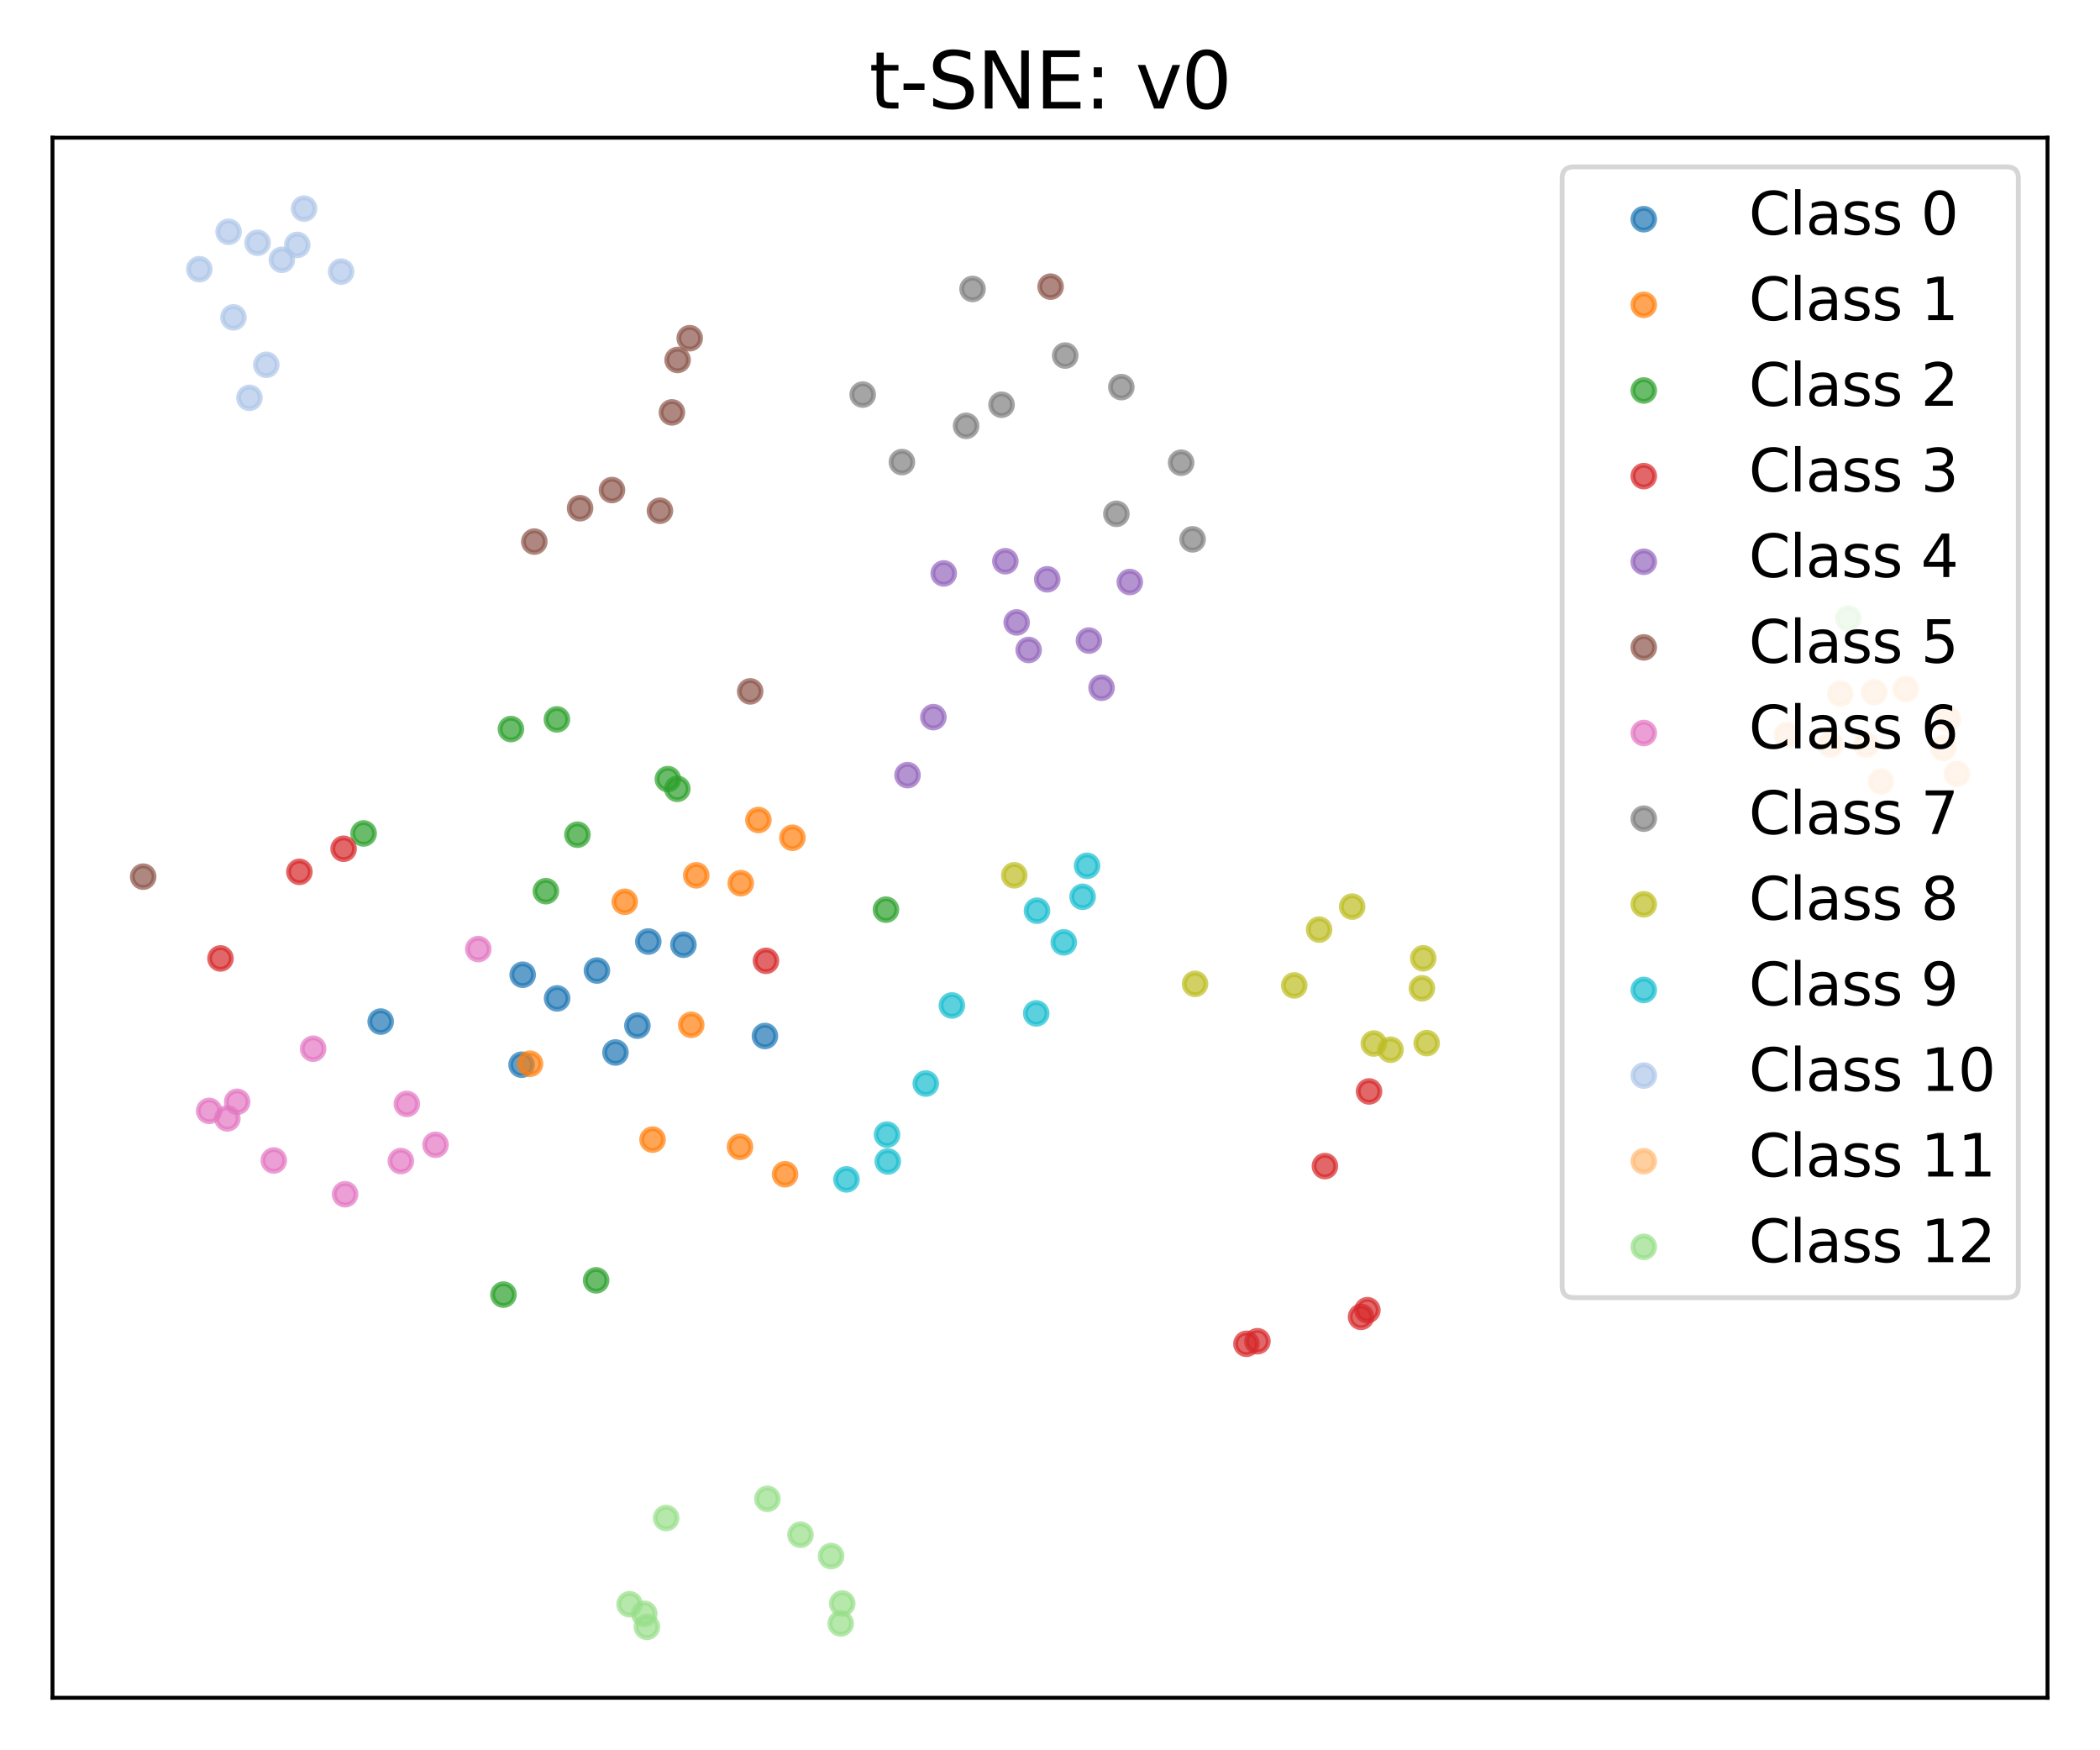 <?xml version="1.0" encoding="utf-8" standalone="no"?>
<!DOCTYPE svg PUBLIC "-//W3C//DTD SVG 1.1//EN"
  "http://www.w3.org/Graphics/SVG/1.1/DTD/svg11.dtd">
<svg xmlns:xlink="http://www.w3.org/1999/xlink" width="432pt" height="360pt" viewBox="0 0 432 360" xmlns="http://www.w3.org/2000/svg" version="1.1">
 <defs>
  <style type="text/css">*{stroke-linejoin: round; stroke-linecap: butt}</style>
 </defs>
 <g id="figure_1">
  <g id="patch_1">
   <path d="M 0 360 
L 432 360 
L 432 0 
L 0 0 
z
" style="fill: #ffffff"/>
  </g>
  <g id="axes_1">
   <g id="patch_2">
    <path d="M 10.8 349.2 
L 421.2 349.2 
L 421.2 28.32 
L 10.8 28.32 
z
" style="fill: #ffffff"/>
   </g>
   <g id="PathCollection_1">
    <defs>
     <path id="m801af983d4" d="M 0 2.236 
C 0.593 2.236 1.162 2 1.581 1.581 
C 2 1.162 2.236 0.593 2.236 0 
C 2.236 -0.593 2 -1.162 1.581 -1.581 
C 1.162 -2 0.593 -2.236 0 -2.236 
C -0.593 -2.236 -1.162 -2 -1.581 -1.581 
C -2 -1.162 -2.236 -0.593 -2.236 0 
C -2.236 0.593 -2 1.162 -1.581 1.581 
C -1.162 2 -0.593 2.236 0 2.236 
z
" style="stroke: #1f77b4; stroke-opacity: 0.7"/>
    </defs>
    <g clip-path="url(#pe400cf661c)">
     <use xlink:href="#m801af983d4" x="131.123" y="210.956" style="fill: #1f77b4; fill-opacity: 0.7; stroke: #1f77b4; stroke-opacity: 0.7"/>
     <use xlink:href="#m801af983d4" x="114.605" y="205.354" style="fill: #1f77b4; fill-opacity: 0.7; stroke: #1f77b4; stroke-opacity: 0.7"/>
     <use xlink:href="#m801af983d4" x="78.31" y="210.125" style="fill: #1f77b4; fill-opacity: 0.7; stroke: #1f77b4; stroke-opacity: 0.7"/>
     <use xlink:href="#m801af983d4" x="140.589" y="194.312" style="fill: #1f77b4; fill-opacity: 0.7; stroke: #1f77b4; stroke-opacity: 0.7"/>
     <use xlink:href="#m801af983d4" x="157.357" y="213.085" style="fill: #1f77b4; fill-opacity: 0.7; stroke: #1f77b4; stroke-opacity: 0.7"/>
     <use xlink:href="#m801af983d4" x="107.523" y="200.484" style="fill: #1f77b4; fill-opacity: 0.7; stroke: #1f77b4; stroke-opacity: 0.7"/>
     <use xlink:href="#m801af983d4" x="133.362" y="193.654" style="fill: #1f77b4; fill-opacity: 0.7; stroke: #1f77b4; stroke-opacity: 0.7"/>
     <use xlink:href="#m801af983d4" x="126.612" y="216.477" style="fill: #1f77b4; fill-opacity: 0.7; stroke: #1f77b4; stroke-opacity: 0.7"/>
     <use xlink:href="#m801af983d4" x="107.293" y="218.993" style="fill: #1f77b4; fill-opacity: 0.7; stroke: #1f77b4; stroke-opacity: 0.7"/>
     <use xlink:href="#m801af983d4" x="122.798" y="199.623" style="fill: #1f77b4; fill-opacity: 0.7; stroke: #1f77b4; stroke-opacity: 0.7"/>
    </g>
   </g>
   <g id="PathCollection_2">
    <defs>
     <path id="mf1f3cdef9c" d="M 0 2.236 
C 0.593 2.236 1.162 2 1.581 1.581 
C 2 1.162 2.236 0.593 2.236 0 
C 2.236 -0.593 2 -1.162 1.581 -1.581 
C 1.162 -2 0.593 -2.236 0 -2.236 
C -0.593 -2.236 -1.162 -2 -1.581 -1.581 
C -2 -1.162 -2.236 -0.593 -2.236 0 
C -2.236 0.593 -2 1.162 -1.581 1.581 
C -1.162 2 -0.593 2.236 0 2.236 
z
" style="stroke: #ff7f0e; stroke-opacity: 0.7"/>
    </defs>
    <g clip-path="url(#pe400cf661c)">
     <use xlink:href="#mf1f3cdef9c" x="152.231" y="235.883" style="fill: #ff7f0e; fill-opacity: 0.7; stroke: #ff7f0e; stroke-opacity: 0.7"/>
     <use xlink:href="#mf1f3cdef9c" x="134.237" y="234.396" style="fill: #ff7f0e; fill-opacity: 0.7; stroke: #ff7f0e; stroke-opacity: 0.7"/>
     <use xlink:href="#mf1f3cdef9c" x="142.198" y="210.787" style="fill: #ff7f0e; fill-opacity: 0.7; stroke: #ff7f0e; stroke-opacity: 0.7"/>
     <use xlink:href="#mf1f3cdef9c" x="152.386" y="181.652" style="fill: #ff7f0e; fill-opacity: 0.7; stroke: #ff7f0e; stroke-opacity: 0.7"/>
     <use xlink:href="#mf1f3cdef9c" x="161.497" y="241.523" style="fill: #ff7f0e; fill-opacity: 0.7; stroke: #ff7f0e; stroke-opacity: 0.7"/>
     <use xlink:href="#mf1f3cdef9c" x="109.035" y="218.796" style="fill: #ff7f0e; fill-opacity: 0.7; stroke: #ff7f0e; stroke-opacity: 0.7"/>
     <use xlink:href="#mf1f3cdef9c" x="128.518" y="185.479" style="fill: #ff7f0e; fill-opacity: 0.7; stroke: #ff7f0e; stroke-opacity: 0.7"/>
     <use xlink:href="#mf1f3cdef9c" x="143.229" y="180.039" style="fill: #ff7f0e; fill-opacity: 0.7; stroke: #ff7f0e; stroke-opacity: 0.7"/>
     <use xlink:href="#mf1f3cdef9c" x="156.016" y="168.662" style="fill: #ff7f0e; fill-opacity: 0.7; stroke: #ff7f0e; stroke-opacity: 0.7"/>
     <use xlink:href="#mf1f3cdef9c" x="163.01" y="172.315" style="fill: #ff7f0e; fill-opacity: 0.7; stroke: #ff7f0e; stroke-opacity: 0.7"/>
    </g>
   </g>
   <g id="PathCollection_3">
    <defs>
     <path id="m1b4e73bacf" d="M 0 2.236 
C 0.593 2.236 1.162 2 1.581 1.581 
C 2 1.162 2.236 0.593 2.236 0 
C 2.236 -0.593 2 -1.162 1.581 -1.581 
C 1.162 -2 0.593 -2.236 0 -2.236 
C -0.593 -2.236 -1.162 -2 -1.581 -1.581 
C -2 -1.162 -2.236 -0.593 -2.236 0 
C -2.236 0.593 -2 1.162 -1.581 1.581 
C -1.162 2 -0.593 2.236 0 2.236 
z
" style="stroke: #2ca02c; stroke-opacity: 0.7"/>
    </defs>
    <g clip-path="url(#pe400cf661c)">
     <use xlink:href="#m1b4e73bacf" x="112.289" y="183.299" style="fill: #2ca02c; fill-opacity: 0.7; stroke: #2ca02c; stroke-opacity: 0.7"/>
     <use xlink:href="#m1b4e73bacf" x="118.785" y="171.681" style="fill: #2ca02c; fill-opacity: 0.7; stroke: #2ca02c; stroke-opacity: 0.7"/>
     <use xlink:href="#m1b4e73bacf" x="182.255" y="187.1" style="fill: #2ca02c; fill-opacity: 0.7; stroke: #2ca02c; stroke-opacity: 0.7"/>
     <use xlink:href="#m1b4e73bacf" x="103.57" y="266.277" style="fill: #2ca02c; fill-opacity: 0.7; stroke: #2ca02c; stroke-opacity: 0.7"/>
     <use xlink:href="#m1b4e73bacf" x="137.39" y="160.254" style="fill: #2ca02c; fill-opacity: 0.7; stroke: #2ca02c; stroke-opacity: 0.7"/>
     <use xlink:href="#m1b4e73bacf" x="74.801" y="171.422" style="fill: #2ca02c; fill-opacity: 0.7; stroke: #2ca02c; stroke-opacity: 0.7"/>
     <use xlink:href="#m1b4e73bacf" x="114.564" y="147.964" style="fill: #2ca02c; fill-opacity: 0.7; stroke: #2ca02c; stroke-opacity: 0.7"/>
     <use xlink:href="#m1b4e73bacf" x="122.632" y="263.343" style="fill: #2ca02c; fill-opacity: 0.7; stroke: #2ca02c; stroke-opacity: 0.7"/>
     <use xlink:href="#m1b4e73bacf" x="139.335" y="162.246" style="fill: #2ca02c; fill-opacity: 0.7; stroke: #2ca02c; stroke-opacity: 0.7"/>
     <use xlink:href="#m1b4e73bacf" x="105.108" y="149.957" style="fill: #2ca02c; fill-opacity: 0.7; stroke: #2ca02c; stroke-opacity: 0.7"/>
    </g>
   </g>
   <g id="PathCollection_4">
    <defs>
     <path id="m0e3b1f0d84" d="M 0 2.236 
C 0.593 2.236 1.162 2 1.581 1.581 
C 2 1.162 2.236 0.593 2.236 0 
C 2.236 -0.593 2 -1.162 1.581 -1.581 
C 1.162 -2 0.593 -2.236 0 -2.236 
C -0.593 -2.236 -1.162 -2 -1.581 -1.581 
C -2 -1.162 -2.236 -0.593 -2.236 0 
C -2.236 0.593 -2 1.162 -1.581 1.581 
C -1.162 2 -0.593 2.236 0 2.236 
z
" style="stroke: #d62728; stroke-opacity: 0.7"/>
    </defs>
    <g clip-path="url(#pe400cf661c)">
     <use xlink:href="#m0e3b1f0d84" x="281.634" y="224.488" style="fill: #d62728; fill-opacity: 0.7; stroke: #d62728; stroke-opacity: 0.7"/>
     <use xlink:href="#m0e3b1f0d84" x="281.294" y="269.478" style="fill: #d62728; fill-opacity: 0.7; stroke: #d62728; stroke-opacity: 0.7"/>
     <use xlink:href="#m0e3b1f0d84" x="272.553" y="239.844" style="fill: #d62728; fill-opacity: 0.7; stroke: #d62728; stroke-opacity: 0.7"/>
     <use xlink:href="#m0e3b1f0d84" x="258.668" y="275.865" style="fill: #d62728; fill-opacity: 0.7; stroke: #d62728; stroke-opacity: 0.7"/>
     <use xlink:href="#m0e3b1f0d84" x="279.981" y="270.853" style="fill: #d62728; fill-opacity: 0.7; stroke: #d62728; stroke-opacity: 0.7"/>
     <use xlink:href="#m0e3b1f0d84" x="157.57" y="197.624" style="fill: #d62728; fill-opacity: 0.7; stroke: #d62728; stroke-opacity: 0.7"/>
     <use xlink:href="#m0e3b1f0d84" x="45.356" y="197.133" style="fill: #d62728; fill-opacity: 0.7; stroke: #d62728; stroke-opacity: 0.7"/>
     <use xlink:href="#m0e3b1f0d84" x="256.411" y="276.394" style="fill: #d62728; fill-opacity: 0.7; stroke: #d62728; stroke-opacity: 0.7"/>
     <use xlink:href="#m0e3b1f0d84" x="61.587" y="179.32" style="fill: #d62728; fill-opacity: 0.7; stroke: #d62728; stroke-opacity: 0.7"/>
     <use xlink:href="#m0e3b1f0d84" x="70.684" y="174.576" style="fill: #d62728; fill-opacity: 0.7; stroke: #d62728; stroke-opacity: 0.7"/>
    </g>
   </g>
   <g id="PathCollection_5">
    <defs>
     <path id="m4d44ec1ba5" d="M 0 2.236 
C 0.593 2.236 1.162 2 1.581 1.581 
C 2 1.162 2.236 0.593 2.236 0 
C 2.236 -0.593 2 -1.162 1.581 -1.581 
C 1.162 -2 0.593 -2.236 0 -2.236 
C -0.593 -2.236 -1.162 -2 -1.581 -1.581 
C -2 -1.162 -2.236 -0.593 -2.236 0 
C -2.236 0.593 -2 1.162 -1.581 1.581 
C -1.162 2 -0.593 2.236 0 2.236 
z
" style="stroke: #9467bd; stroke-opacity: 0.7"/>
    </defs>
    <g clip-path="url(#pe400cf661c)">
     <use xlink:href="#m4d44ec1ba5" x="194.134" y="117.94" style="fill: #9467bd; fill-opacity: 0.7; stroke: #9467bd; stroke-opacity: 0.7"/>
     <use xlink:href="#m4d44ec1ba5" x="192.01" y="147.501" style="fill: #9467bd; fill-opacity: 0.7; stroke: #9467bd; stroke-opacity: 0.7"/>
     <use xlink:href="#m4d44ec1ba5" x="215.427" y="119.155" style="fill: #9467bd; fill-opacity: 0.7; stroke: #9467bd; stroke-opacity: 0.7"/>
     <use xlink:href="#m4d44ec1ba5" x="211.609" y="133.689" style="fill: #9467bd; fill-opacity: 0.7; stroke: #9467bd; stroke-opacity: 0.7"/>
     <use xlink:href="#m4d44ec1ba5" x="232.416" y="119.709" style="fill: #9467bd; fill-opacity: 0.7; stroke: #9467bd; stroke-opacity: 0.7"/>
     <use xlink:href="#m4d44ec1ba5" x="186.69" y="159.43" style="fill: #9467bd; fill-opacity: 0.7; stroke: #9467bd; stroke-opacity: 0.7"/>
     <use xlink:href="#m4d44ec1ba5" x="224.007" y="131.755" style="fill: #9467bd; fill-opacity: 0.7; stroke: #9467bd; stroke-opacity: 0.7"/>
     <use xlink:href="#m4d44ec1ba5" x="226.606" y="141.458" style="fill: #9467bd; fill-opacity: 0.7; stroke: #9467bd; stroke-opacity: 0.7"/>
     <use xlink:href="#m4d44ec1ba5" x="209.143" y="128.019" style="fill: #9467bd; fill-opacity: 0.7; stroke: #9467bd; stroke-opacity: 0.7"/>
     <use xlink:href="#m4d44ec1ba5" x="206.817" y="115.435" style="fill: #9467bd; fill-opacity: 0.7; stroke: #9467bd; stroke-opacity: 0.7"/>
    </g>
   </g>
   <g id="PathCollection_6">
    <defs>
     <path id="mfefdd78bb9" d="M 0 2.236 
C 0.593 2.236 1.162 2 1.581 1.581 
C 2 1.162 2.236 0.593 2.236 0 
C 2.236 -0.593 2 -1.162 1.581 -1.581 
C 1.162 -2 0.593 -2.236 0 -2.236 
C -0.593 -2.236 -1.162 -2 -1.581 -1.581 
C -2 -1.162 -2.236 -0.593 -2.236 0 
C -2.236 0.593 -2 1.162 -1.581 1.581 
C -1.162 2 -0.593 2.236 0 2.236 
z
" style="stroke: #8c564b; stroke-opacity: 0.7"/>
    </defs>
    <g clip-path="url(#pe400cf661c)">
     <use xlink:href="#mfefdd78bb9" x="138.224" y="84.819" style="fill: #8c564b; fill-opacity: 0.7; stroke: #8c564b; stroke-opacity: 0.7"/>
     <use xlink:href="#mfefdd78bb9" x="29.455" y="180.312" style="fill: #8c564b; fill-opacity: 0.7; stroke: #8c564b; stroke-opacity: 0.7"/>
     <use xlink:href="#mfefdd78bb9" x="119.332" y="104.53" style="fill: #8c564b; fill-opacity: 0.7; stroke: #8c564b; stroke-opacity: 0.7"/>
     <use xlink:href="#mfefdd78bb9" x="135.759" y="105.05" style="fill: #8c564b; fill-opacity: 0.7; stroke: #8c564b; stroke-opacity: 0.7"/>
     <use xlink:href="#mfefdd78bb9" x="154.326" y="142.203" style="fill: #8c564b; fill-opacity: 0.7; stroke: #8c564b; stroke-opacity: 0.7"/>
     <use xlink:href="#mfefdd78bb9" x="125.893" y="100.794" style="fill: #8c564b; fill-opacity: 0.7; stroke: #8c564b; stroke-opacity: 0.7"/>
     <use xlink:href="#mfefdd78bb9" x="141.884" y="69.565" style="fill: #8c564b; fill-opacity: 0.7; stroke: #8c564b; stroke-opacity: 0.7"/>
     <use xlink:href="#mfefdd78bb9" x="109.915" y="111.397" style="fill: #8c564b; fill-opacity: 0.7; stroke: #8c564b; stroke-opacity: 0.7"/>
     <use xlink:href="#mfefdd78bb9" x="216.125" y="58.956" style="fill: #8c564b; fill-opacity: 0.7; stroke: #8c564b; stroke-opacity: 0.7"/>
     <use xlink:href="#mfefdd78bb9" x="139.389" y="74.038" style="fill: #8c564b; fill-opacity: 0.7; stroke: #8c564b; stroke-opacity: 0.7"/>
    </g>
   </g>
   <g id="PathCollection_7">
    <defs>
     <path id="m33f39feb75" d="M 0 2.236 
C 0.593 2.236 1.162 2 1.581 1.581 
C 2 1.162 2.236 0.593 2.236 0 
C 2.236 -0.593 2 -1.162 1.581 -1.581 
C 1.162 -2 0.593 -2.236 0 -2.236 
C -0.593 -2.236 -1.162 -2 -1.581 -1.581 
C -2 -1.162 -2.236 -0.593 -2.236 0 
C -2.236 0.593 -2 1.162 -1.581 1.581 
C -1.162 2 -0.593 2.236 0 2.236 
z
" style="stroke: #e377c2; stroke-opacity: 0.7"/>
    </defs>
    <g clip-path="url(#pe400cf661c)">
     <use xlink:href="#m33f39feb75" x="83.687" y="227.056" style="fill: #e377c2; fill-opacity: 0.7; stroke: #e377c2; stroke-opacity: 0.7"/>
     <use xlink:href="#m33f39feb75" x="82.461" y="238.804" style="fill: #e377c2; fill-opacity: 0.7; stroke: #e377c2; stroke-opacity: 0.7"/>
     <use xlink:href="#m33f39feb75" x="98.39" y="195.208" style="fill: #e377c2; fill-opacity: 0.7; stroke: #e377c2; stroke-opacity: 0.7"/>
     <use xlink:href="#m33f39feb75" x="56.322" y="238.687" style="fill: #e377c2; fill-opacity: 0.7; stroke: #e377c2; stroke-opacity: 0.7"/>
     <use xlink:href="#m33f39feb75" x="89.591" y="235.458" style="fill: #e377c2; fill-opacity: 0.7; stroke: #e377c2; stroke-opacity: 0.7"/>
     <use xlink:href="#m33f39feb75" x="43.021" y="228.491" style="fill: #e377c2; fill-opacity: 0.7; stroke: #e377c2; stroke-opacity: 0.7"/>
     <use xlink:href="#m33f39feb75" x="70.989" y="245.635" style="fill: #e377c2; fill-opacity: 0.7; stroke: #e377c2; stroke-opacity: 0.7"/>
     <use xlink:href="#m33f39feb75" x="48.787" y="226.62" style="fill: #e377c2; fill-opacity: 0.7; stroke: #e377c2; stroke-opacity: 0.7"/>
     <use xlink:href="#m33f39feb75" x="64.417" y="215.703" style="fill: #e377c2; fill-opacity: 0.7; stroke: #e377c2; stroke-opacity: 0.7"/>
     <use xlink:href="#m33f39feb75" x="46.774" y="230.032" style="fill: #e377c2; fill-opacity: 0.7; stroke: #e377c2; stroke-opacity: 0.7"/>
    </g>
   </g>
   <g id="PathCollection_8">
    <defs>
     <path id="m496a68acaf" d="M 0 2.236 
C 0.593 2.236 1.162 2 1.581 1.581 
C 2 1.162 2.236 0.593 2.236 0 
C 2.236 -0.593 2 -1.162 1.581 -1.581 
C 1.162 -2 0.593 -2.236 0 -2.236 
C -0.593 -2.236 -1.162 -2 -1.581 -1.581 
C -2 -1.162 -2.236 -0.593 -2.236 0 
C -2.236 0.593 -2 1.162 -1.581 1.581 
C -1.162 2 -0.593 2.236 0 2.236 
z
" style="stroke: #7f7f7f; stroke-opacity: 0.7"/>
    </defs>
    <g clip-path="url(#pe400cf661c)">
     <use xlink:href="#m496a68acaf" x="242.973" y="95.17" style="fill: #7f7f7f; fill-opacity: 0.7; stroke: #7f7f7f; stroke-opacity: 0.7"/>
     <use xlink:href="#m496a68acaf" x="245.328" y="110.932" style="fill: #7f7f7f; fill-opacity: 0.7; stroke: #7f7f7f; stroke-opacity: 0.7"/>
     <use xlink:href="#m496a68acaf" x="206.035" y="83.246" style="fill: #7f7f7f; fill-opacity: 0.7; stroke: #7f7f7f; stroke-opacity: 0.7"/>
     <use xlink:href="#m496a68acaf" x="200.065" y="59.434" style="fill: #7f7f7f; fill-opacity: 0.7; stroke: #7f7f7f; stroke-opacity: 0.7"/>
     <use xlink:href="#m496a68acaf" x="229.654" y="105.678" style="fill: #7f7f7f; fill-opacity: 0.7; stroke: #7f7f7f; stroke-opacity: 0.7"/>
     <use xlink:href="#m496a68acaf" x="198.74" y="87.591" style="fill: #7f7f7f; fill-opacity: 0.7; stroke: #7f7f7f; stroke-opacity: 0.7"/>
     <use xlink:href="#m496a68acaf" x="177.469" y="81.162" style="fill: #7f7f7f; fill-opacity: 0.7; stroke: #7f7f7f; stroke-opacity: 0.7"/>
     <use xlink:href="#m496a68acaf" x="230.676" y="79.625" style="fill: #7f7f7f; fill-opacity: 0.7; stroke: #7f7f7f; stroke-opacity: 0.7"/>
     <use xlink:href="#m496a68acaf" x="219.126" y="73.131" style="fill: #7f7f7f; fill-opacity: 0.7; stroke: #7f7f7f; stroke-opacity: 0.7"/>
     <use xlink:href="#m496a68acaf" x="185.537" y="95.041" style="fill: #7f7f7f; fill-opacity: 0.7; stroke: #7f7f7f; stroke-opacity: 0.7"/>
    </g>
   </g>
   <g id="PathCollection_9">
    <defs>
     <path id="mda6fbfce25" d="M 0 2.236 
C 0.593 2.236 1.162 2 1.581 1.581 
C 2 1.162 2.236 0.593 2.236 0 
C 2.236 -0.593 2 -1.162 1.581 -1.581 
C 1.162 -2 0.593 -2.236 0 -2.236 
C -0.593 -2.236 -1.162 -2 -1.581 -1.581 
C -2 -1.162 -2.236 -0.593 -2.236 0 
C -2.236 0.593 -2 1.162 -1.581 1.581 
C -1.162 2 -0.593 2.236 0 2.236 
z
" style="stroke: #bcbd22; stroke-opacity: 0.7"/>
    </defs>
    <g clip-path="url(#pe400cf661c)">
     <use xlink:href="#mda6fbfce25" x="292.775" y="197.103" style="fill: #bcbd22; fill-opacity: 0.7; stroke: #bcbd22; stroke-opacity: 0.7"/>
     <use xlink:href="#mda6fbfce25" x="278.158" y="186.473" style="fill: #bcbd22; fill-opacity: 0.7; stroke: #bcbd22; stroke-opacity: 0.7"/>
     <use xlink:href="#mda6fbfce25" x="208.649" y="180.034" style="fill: #bcbd22; fill-opacity: 0.7; stroke: #bcbd22; stroke-opacity: 0.7"/>
     <use xlink:href="#mda6fbfce25" x="292.51" y="203.28" style="fill: #bcbd22; fill-opacity: 0.7; stroke: #bcbd22; stroke-opacity: 0.7"/>
     <use xlink:href="#mda6fbfce25" x="271.361" y="191.199" style="fill: #bcbd22; fill-opacity: 0.7; stroke: #bcbd22; stroke-opacity: 0.7"/>
     <use xlink:href="#mda6fbfce25" x="266.243" y="202.685" style="fill: #bcbd22; fill-opacity: 0.7; stroke: #bcbd22; stroke-opacity: 0.7"/>
     <use xlink:href="#mda6fbfce25" x="245.84" y="202.362" style="fill: #bcbd22; fill-opacity: 0.7; stroke: #bcbd22; stroke-opacity: 0.7"/>
     <use xlink:href="#mda6fbfce25" x="293.488" y="214.548" style="fill: #bcbd22; fill-opacity: 0.7; stroke: #bcbd22; stroke-opacity: 0.7"/>
     <use xlink:href="#mda6fbfce25" x="282.612" y="214.628" style="fill: #bcbd22; fill-opacity: 0.7; stroke: #bcbd22; stroke-opacity: 0.7"/>
     <use xlink:href="#mda6fbfce25" x="286.057" y="215.909" style="fill: #bcbd22; fill-opacity: 0.7; stroke: #bcbd22; stroke-opacity: 0.7"/>
    </g>
   </g>
   <g id="PathCollection_10">
    <defs>
     <path id="md1bdad31d0" d="M 0 2.236 
C 0.593 2.236 1.162 2 1.581 1.581 
C 2 1.162 2.236 0.593 2.236 0 
C 2.236 -0.593 2 -1.162 1.581 -1.581 
C 1.162 -2 0.593 -2.236 0 -2.236 
C -0.593 -2.236 -1.162 -2 -1.581 -1.581 
C -2 -1.162 -2.236 -0.593 -2.236 0 
C -2.236 0.593 -2 1.162 -1.581 1.581 
C -1.162 2 -0.593 2.236 0 2.236 
z
" style="stroke: #17becf; stroke-opacity: 0.7"/>
    </defs>
    <g clip-path="url(#pe400cf661c)">
     <use xlink:href="#md1bdad31d0" x="174.132" y="242.58" style="fill: #17becf; fill-opacity: 0.7; stroke: #17becf; stroke-opacity: 0.7"/>
     <use xlink:href="#md1bdad31d0" x="222.708" y="184.456" style="fill: #17becf; fill-opacity: 0.7; stroke: #17becf; stroke-opacity: 0.7"/>
     <use xlink:href="#md1bdad31d0" x="223.622" y="178.079" style="fill: #17becf; fill-opacity: 0.7; stroke: #17becf; stroke-opacity: 0.7"/>
     <use xlink:href="#md1bdad31d0" x="195.811" y="206.804" style="fill: #17becf; fill-opacity: 0.7; stroke: #17becf; stroke-opacity: 0.7"/>
     <use xlink:href="#md1bdad31d0" x="182.466" y="233.37" style="fill: #17becf; fill-opacity: 0.7; stroke: #17becf; stroke-opacity: 0.7"/>
     <use xlink:href="#md1bdad31d0" x="213.162" y="208.436" style="fill: #17becf; fill-opacity: 0.7; stroke: #17becf; stroke-opacity: 0.7"/>
     <use xlink:href="#md1bdad31d0" x="218.83" y="193.825" style="fill: #17becf; fill-opacity: 0.7; stroke: #17becf; stroke-opacity: 0.7"/>
     <use xlink:href="#md1bdad31d0" x="190.443" y="222.864" style="fill: #17becf; fill-opacity: 0.7; stroke: #17becf; stroke-opacity: 0.7"/>
     <use xlink:href="#md1bdad31d0" x="182.633" y="238.883" style="fill: #17becf; fill-opacity: 0.7; stroke: #17becf; stroke-opacity: 0.7"/>
     <use xlink:href="#md1bdad31d0" x="213.326" y="187.316" style="fill: #17becf; fill-opacity: 0.7; stroke: #17becf; stroke-opacity: 0.7"/>
    </g>
   </g>
   <g id="PathCollection_11">
    <defs>
     <path id="m90b243c30c" d="M 0 2.236 
C 0.593 2.236 1.162 2 1.581 1.581 
C 2 1.162 2.236 0.593 2.236 0 
C 2.236 -0.593 2 -1.162 1.581 -1.581 
C 1.162 -2 0.593 -2.236 0 -2.236 
C -0.593 -2.236 -1.162 -2 -1.581 -1.581 
C -2 -1.162 -2.236 -0.593 -2.236 0 
C -2.236 0.593 -2 1.162 -1.581 1.581 
C -1.162 2 -0.593 2.236 0 2.236 
z
" style="stroke: #aec7e8; stroke-opacity: 0.7"/>
    </defs>
    <g clip-path="url(#pe400cf661c)">
     <use xlink:href="#m90b243c30c" x="51.314" y="81.825" style="fill: #aec7e8; fill-opacity: 0.7; stroke: #aec7e8; stroke-opacity: 0.7"/>
     <use xlink:href="#m90b243c30c" x="48.022" y="65.277" style="fill: #aec7e8; fill-opacity: 0.7; stroke: #aec7e8; stroke-opacity: 0.7"/>
     <use xlink:href="#m90b243c30c" x="41.002" y="55.375" style="fill: #aec7e8; fill-opacity: 0.7; stroke: #aec7e8; stroke-opacity: 0.7"/>
     <use xlink:href="#m90b243c30c" x="57.982" y="53.438" style="fill: #aec7e8; fill-opacity: 0.7; stroke: #aec7e8; stroke-opacity: 0.7"/>
     <use xlink:href="#m90b243c30c" x="54.777" y="75.034" style="fill: #aec7e8; fill-opacity: 0.7; stroke: #aec7e8; stroke-opacity: 0.7"/>
     <use xlink:href="#m90b243c30c" x="70.18" y="55.868" style="fill: #aec7e8; fill-opacity: 0.7; stroke: #aec7e8; stroke-opacity: 0.7"/>
     <use xlink:href="#m90b243c30c" x="61.152" y="50.377" style="fill: #aec7e8; fill-opacity: 0.7; stroke: #aec7e8; stroke-opacity: 0.7"/>
     <use xlink:href="#m90b243c30c" x="62.557" y="42.905" style="fill: #aec7e8; fill-opacity: 0.7; stroke: #aec7e8; stroke-opacity: 0.7"/>
     <use xlink:href="#m90b243c30c" x="47.025" y="47.675" style="fill: #aec7e8; fill-opacity: 0.7; stroke: #aec7e8; stroke-opacity: 0.7"/>
     <use xlink:href="#m90b243c30c" x="52.982" y="49.928" style="fill: #aec7e8; fill-opacity: 0.7; stroke: #aec7e8; stroke-opacity: 0.7"/>
    </g>
   </g>
   <g id="PathCollection_12">
    <defs>
     <path id="m47053f0423" d="M 0 2.236 
C 0.593 2.236 1.162 2 1.581 1.581 
C 2 1.162 2.236 0.593 2.236 0 
C 2.236 -0.593 2 -1.162 1.581 -1.581 
C 1.162 -2 0.593 -2.236 0 -2.236 
C -0.593 -2.236 -1.162 -2 -1.581 -1.581 
C -2 -1.162 -2.236 -0.593 -2.236 0 
C -2.236 0.593 -2 1.162 -1.581 1.581 
C -1.162 2 -0.593 2.236 0 2.236 
z
" style="stroke: #ffbb78; stroke-opacity: 0.7"/>
    </defs>
    <g clip-path="url(#pe400cf661c)">
     <use xlink:href="#m47053f0423" x="376.567" y="153.14" style="fill: #ffbb78; fill-opacity: 0.7; stroke: #ffbb78; stroke-opacity: 0.7"/>
     <use xlink:href="#m47053f0423" x="392.032" y="141.698" style="fill: #ffbb78; fill-opacity: 0.7; stroke: #ffbb78; stroke-opacity: 0.7"/>
     <use xlink:href="#m47053f0423" x="378.577" y="142.681" style="fill: #ffbb78; fill-opacity: 0.7; stroke: #ffbb78; stroke-opacity: 0.7"/>
     <use xlink:href="#m47053f0423" x="385.573" y="142.375" style="fill: #ffbb78; fill-opacity: 0.7; stroke: #ffbb78; stroke-opacity: 0.7"/>
     <use xlink:href="#m47053f0423" x="367.602" y="151.157" style="fill: #ffbb78; fill-opacity: 0.7; stroke: #ffbb78; stroke-opacity: 0.7"/>
     <use xlink:href="#m47053f0423" x="402.545" y="159.156" style="fill: #ffbb78; fill-opacity: 0.7; stroke: #ffbb78; stroke-opacity: 0.7"/>
     <use xlink:href="#m47053f0423" x="400.738" y="147.902" style="fill: #ffbb78; fill-opacity: 0.7; stroke: #ffbb78; stroke-opacity: 0.7"/>
     <use xlink:href="#m47053f0423" x="386.93" y="160.749" style="fill: #ffbb78; fill-opacity: 0.7; stroke: #ffbb78; stroke-opacity: 0.7"/>
     <use xlink:href="#m47053f0423" x="383.889" y="153.173" style="fill: #ffbb78; fill-opacity: 0.7; stroke: #ffbb78; stroke-opacity: 0.7"/>
     <use xlink:href="#m47053f0423" x="399.76" y="153.841" style="fill: #ffbb78; fill-opacity: 0.7; stroke: #ffbb78; stroke-opacity: 0.7"/>
    </g>
   </g>
   <g id="PathCollection_13">
    <defs>
     <path id="m37e8176625" d="M 0 2.236 
C 0.593 2.236 1.162 2 1.581 1.581 
C 2 1.162 2.236 0.593 2.236 0 
C 2.236 -0.593 2 -1.162 1.581 -1.581 
C 1.162 -2 0.593 -2.236 0 -2.236 
C -0.593 -2.236 -1.162 -2 -1.581 -1.581 
C -2 -1.162 -2.236 -0.593 -2.236 0 
C -2.236 0.593 -2 1.162 -1.581 1.581 
C -1.162 2 -0.593 2.236 0 2.236 
z
" style="stroke: #98df8a; stroke-opacity: 0.7"/>
    </defs>
    <g clip-path="url(#pe400cf661c)">
     <use xlink:href="#m37e8176625" x="173.267" y="329.809" style="fill: #98df8a; fill-opacity: 0.7; stroke: #98df8a; stroke-opacity: 0.7"/>
     <use xlink:href="#m37e8176625" x="170.966" y="320.053" style="fill: #98df8a; fill-opacity: 0.7; stroke: #98df8a; stroke-opacity: 0.7"/>
     <use xlink:href="#m37e8176625" x="380.205" y="127.208" style="fill: #98df8a; fill-opacity: 0.7; stroke: #98df8a; stroke-opacity: 0.7"/>
     <use xlink:href="#m37e8176625" x="129.514" y="329.966" style="fill: #98df8a; fill-opacity: 0.7; stroke: #98df8a; stroke-opacity: 0.7"/>
     <use xlink:href="#m37e8176625" x="172.946" y="333.914" style="fill: #98df8a; fill-opacity: 0.7; stroke: #98df8a; stroke-opacity: 0.7"/>
     <use xlink:href="#m37e8176625" x="133.078" y="334.615" style="fill: #98df8a; fill-opacity: 0.7; stroke: #98df8a; stroke-opacity: 0.7"/>
     <use xlink:href="#m37e8176625" x="164.669" y="315.665" style="fill: #98df8a; fill-opacity: 0.7; stroke: #98df8a; stroke-opacity: 0.7"/>
     <use xlink:href="#m37e8176625" x="157.868" y="308.286" style="fill: #98df8a; fill-opacity: 0.7; stroke: #98df8a; stroke-opacity: 0.7"/>
     <use xlink:href="#m37e8176625" x="137.035" y="312.231" style="fill: #98df8a; fill-opacity: 0.7; stroke: #98df8a; stroke-opacity: 0.7"/>
     <use xlink:href="#m37e8176625" x="132.543" y="331.932" style="fill: #98df8a; fill-opacity: 0.7; stroke: #98df8a; stroke-opacity: 0.7"/>
    </g>
   </g>
   <g id="matplotlib.axis_1"/>
   <g id="matplotlib.axis_2"/>
   <g id="patch_3">
    <path d="M 10.8 349.2 
L 10.8 28.32 
" style="fill: none; stroke: #000000; stroke-width: 0.8; stroke-linejoin: miter; stroke-linecap: square"/>
   </g>
   <g id="patch_4">
    <path d="M 421.2 349.2 
L 421.2 28.32 
" style="fill: none; stroke: #000000; stroke-width: 0.8; stroke-linejoin: miter; stroke-linecap: square"/>
   </g>
   <g id="patch_5">
    <path d="M 10.8 349.2 
L 421.2 349.2 
" style="fill: none; stroke: #000000; stroke-width: 0.8; stroke-linejoin: miter; stroke-linecap: square"/>
   </g>
   <g id="patch_6">
    <path d="M 10.8 28.32 
L 421.2 28.32 
" style="fill: none; stroke: #000000; stroke-width: 0.8; stroke-linejoin: miter; stroke-linecap: square"/>
   </g>
   <g id="text_1">
    <!-- t-SNE: v0 -->
    <g transform="translate(178.796 22.32) scale(0.16 -0.16)">
     <defs>
      <path id="DejaVuSans-74" d="M 1172 4494 
L 1172 3500 
L 2356 3500 
L 2356 3053 
L 1172 3053 
L 1172 1153 
Q 1172 725 1289 603 
Q 1406 481 1766 481 
L 2356 481 
L 2356 0 
L 1766 0 
Q 1100 0 847 248 
Q 594 497 594 1153 
L 594 3053 
L 172 3053 
L 172 3500 
L 594 3500 
L 594 4494 
L 1172 4494 
z
" transform="scale(0.016)"/>
      <path id="DejaVuSans-2d" d="M 313 2009 
L 1997 2009 
L 1997 1497 
L 313 1497 
L 313 2009 
z
" transform="scale(0.016)"/>
      <path id="DejaVuSans-53" d="M 3425 4513 
L 3425 3897 
Q 3066 4069 2747 4153 
Q 2428 4238 2131 4238 
Q 1616 4238 1336 4038 
Q 1056 3838 1056 3469 
Q 1056 3159 1242 3001 
Q 1428 2844 1947 2747 
L 2328 2669 
Q 3034 2534 3370 2195 
Q 3706 1856 3706 1288 
Q 3706 609 3251 259 
Q 2797 -91 1919 -91 
Q 1588 -91 1214 -16 
Q 841 59 441 206 
L 441 856 
Q 825 641 1194 531 
Q 1563 422 1919 422 
Q 2459 422 2753 634 
Q 3047 847 3047 1241 
Q 3047 1584 2836 1778 
Q 2625 1972 2144 2069 
L 1759 2144 
Q 1053 2284 737 2584 
Q 422 2884 422 3419 
Q 422 4038 858 4394 
Q 1294 4750 2059 4750 
Q 2388 4750 2728 4690 
Q 3069 4631 3425 4513 
z
" transform="scale(0.016)"/>
      <path id="DejaVuSans-4e" d="M 628 4666 
L 1478 4666 
L 3547 763 
L 3547 4666 
L 4159 4666 
L 4159 0 
L 3309 0 
L 1241 3903 
L 1241 0 
L 628 0 
L 628 4666 
z
" transform="scale(0.016)"/>
      <path id="DejaVuSans-45" d="M 628 4666 
L 3578 4666 
L 3578 4134 
L 1259 4134 
L 1259 2753 
L 3481 2753 
L 3481 2222 
L 1259 2222 
L 1259 531 
L 3634 531 
L 3634 0 
L 628 0 
L 628 4666 
z
" transform="scale(0.016)"/>
      <path id="DejaVuSans-3a" d="M 750 794 
L 1409 794 
L 1409 0 
L 750 0 
L 750 794 
z
M 750 3309 
L 1409 3309 
L 1409 2516 
L 750 2516 
L 750 3309 
z
" transform="scale(0.016)"/>
      <path id="DejaVuSans-20" transform="scale(0.016)"/>
      <path id="DejaVuSans-76" d="M 191 3500 
L 800 3500 
L 1894 563 
L 2988 3500 
L 3597 3500 
L 2284 0 
L 1503 0 
L 191 3500 
z
" transform="scale(0.016)"/>
      <path id="DejaVuSans-30" d="M 2034 4250 
Q 1547 4250 1301 3770 
Q 1056 3291 1056 2328 
Q 1056 1369 1301 889 
Q 1547 409 2034 409 
Q 2525 409 2770 889 
Q 3016 1369 3016 2328 
Q 3016 3291 2770 3770 
Q 2525 4250 2034 4250 
z
M 2034 4750 
Q 2819 4750 3233 4129 
Q 3647 3509 3647 2328 
Q 3647 1150 3233 529 
Q 2819 -91 2034 -91 
Q 1250 -91 836 529 
Q 422 1150 422 2328 
Q 422 3509 836 4129 
Q 1250 4750 2034 4750 
z
" transform="scale(0.016)"/>
     </defs>
     <use xlink:href="#DejaVuSans-74"/>
     <use xlink:href="#DejaVuSans-2d" transform="translate(39.209 0)"/>
     <use xlink:href="#DejaVuSans-53" transform="translate(75.293 0)"/>
     <use xlink:href="#DejaVuSans-4e" transform="translate(138.77 0)"/>
     <use xlink:href="#DejaVuSans-45" transform="translate(213.574 0)"/>
     <use xlink:href="#DejaVuSans-3a" transform="translate(276.758 0)"/>
     <use xlink:href="#DejaVuSans-20" transform="translate(310.449 0)"/>
     <use xlink:href="#DejaVuSans-76" transform="translate(342.236 0)"/>
     <use xlink:href="#DejaVuSans-30" transform="translate(401.416 0)"/>
    </g>
   </g>
   <g id="legend_1">
    <g id="patch_7">
     <path d="M 323.747 266.899 
L 412.8 266.899 
Q 415.2 266.899 415.2 264.499 
L 415.2 36.72 
Q 415.2 34.32 412.8 34.32 
L 323.747 34.32 
Q 321.347 34.32 321.347 36.72 
L 321.347 264.499 
Q 321.347 266.899 323.747 266.899 
z
" style="fill: #ffffff; opacity: 0.8; stroke: #cccccc; stroke-linejoin: miter"/>
    </g>
    <g id="PathCollection_14">
     <g>
      <use xlink:href="#m801af983d4" x="338.147" y="45.088" style="fill: #1f77b4; fill-opacity: 0.7; stroke: #1f77b4; stroke-opacity: 0.7"/>
     </g>
    </g>
    <g id="text_2">
     <!-- Class 0 -->
     <g transform="translate(359.747 48.238) scale(0.12 -0.12)">
      <defs>
       <path id="DejaVuSans-43" d="M 4122 4306 
L 4122 3641 
Q 3803 3938 3442 4084 
Q 3081 4231 2675 4231 
Q 1875 4231 1450 3742 
Q 1025 3253 1025 2328 
Q 1025 1406 1450 917 
Q 1875 428 2675 428 
Q 3081 428 3442 575 
Q 3803 722 4122 1019 
L 4122 359 
Q 3791 134 3420 21 
Q 3050 -91 2638 -91 
Q 1578 -91 968 557 
Q 359 1206 359 2328 
Q 359 3453 968 4101 
Q 1578 4750 2638 4750 
Q 3056 4750 3426 4639 
Q 3797 4528 4122 4306 
z
" transform="scale(0.016)"/>
       <path id="DejaVuSans-6c" d="M 603 4863 
L 1178 4863 
L 1178 0 
L 603 0 
L 603 4863 
z
" transform="scale(0.016)"/>
       <path id="DejaVuSans-61" d="M 2194 1759 
Q 1497 1759 1228 1600 
Q 959 1441 959 1056 
Q 959 750 1161 570 
Q 1363 391 1709 391 
Q 2188 391 2477 730 
Q 2766 1069 2766 1631 
L 2766 1759 
L 2194 1759 
z
M 3341 1997 
L 3341 0 
L 2766 0 
L 2766 531 
Q 2569 213 2275 61 
Q 1981 -91 1556 -91 
Q 1019 -91 701 211 
Q 384 513 384 1019 
Q 384 1609 779 1909 
Q 1175 2209 1959 2209 
L 2766 2209 
L 2766 2266 
Q 2766 2663 2505 2880 
Q 2244 3097 1772 3097 
Q 1472 3097 1187 3025 
Q 903 2953 641 2809 
L 641 3341 
Q 956 3463 1253 3523 
Q 1550 3584 1831 3584 
Q 2591 3584 2966 3190 
Q 3341 2797 3341 1997 
z
" transform="scale(0.016)"/>
       <path id="DejaVuSans-73" d="M 2834 3397 
L 2834 2853 
Q 2591 2978 2328 3040 
Q 2066 3103 1784 3103 
Q 1356 3103 1142 2972 
Q 928 2841 928 2578 
Q 928 2378 1081 2264 
Q 1234 2150 1697 2047 
L 1894 2003 
Q 2506 1872 2764 1633 
Q 3022 1394 3022 966 
Q 3022 478 2636 193 
Q 2250 -91 1575 -91 
Q 1294 -91 989 -36 
Q 684 19 347 128 
L 347 722 
Q 666 556 975 473 
Q 1284 391 1588 391 
Q 1994 391 2212 530 
Q 2431 669 2431 922 
Q 2431 1156 2273 1281 
Q 2116 1406 1581 1522 
L 1381 1569 
Q 847 1681 609 1914 
Q 372 2147 372 2553 
Q 372 3047 722 3315 
Q 1072 3584 1716 3584 
Q 2034 3584 2315 3537 
Q 2597 3491 2834 3397 
z
" transform="scale(0.016)"/>
      </defs>
      <use xlink:href="#DejaVuSans-43"/>
      <use xlink:href="#DejaVuSans-6c" transform="translate(69.824 0)"/>
      <use xlink:href="#DejaVuSans-61" transform="translate(97.607 0)"/>
      <use xlink:href="#DejaVuSans-73" transform="translate(158.887 0)"/>
      <use xlink:href="#DejaVuSans-73" transform="translate(210.986 0)"/>
      <use xlink:href="#DejaVuSans-20" transform="translate(263.086 0)"/>
      <use xlink:href="#DejaVuSans-30" transform="translate(294.873 0)"/>
     </g>
    </g>
    <g id="PathCollection_15">
     <g>
      <use xlink:href="#mf1f3cdef9c" x="338.147" y="62.702" style="fill: #ff7f0e; fill-opacity: 0.7; stroke: #ff7f0e; stroke-opacity: 0.7"/>
     </g>
    </g>
    <g id="text_3">
     <!-- Class 1 -->
     <g transform="translate(359.747 65.852) scale(0.12 -0.12)">
      <defs>
       <path id="DejaVuSans-31" d="M 794 531 
L 1825 531 
L 1825 4091 
L 703 3866 
L 703 4441 
L 1819 4666 
L 2450 4666 
L 2450 531 
L 3481 531 
L 3481 0 
L 794 0 
L 794 531 
z
" transform="scale(0.016)"/>
      </defs>
      <use xlink:href="#DejaVuSans-43"/>
      <use xlink:href="#DejaVuSans-6c" transform="translate(69.824 0)"/>
      <use xlink:href="#DejaVuSans-61" transform="translate(97.607 0)"/>
      <use xlink:href="#DejaVuSans-73" transform="translate(158.887 0)"/>
      <use xlink:href="#DejaVuSans-73" transform="translate(210.986 0)"/>
      <use xlink:href="#DejaVuSans-20" transform="translate(263.086 0)"/>
      <use xlink:href="#DejaVuSans-31" transform="translate(294.873 0)"/>
     </g>
    </g>
    <g id="PathCollection_16">
     <g>
      <use xlink:href="#m1b4e73bacf" x="338.147" y="80.316" style="fill: #2ca02c; fill-opacity: 0.7; stroke: #2ca02c; stroke-opacity: 0.7"/>
     </g>
    </g>
    <g id="text_4">
     <!-- Class 2 -->
     <g transform="translate(359.747 83.466) scale(0.12 -0.12)">
      <defs>
       <path id="DejaVuSans-32" d="M 1228 531 
L 3431 531 
L 3431 0 
L 469 0 
L 469 531 
Q 828 903 1448 1529 
Q 2069 2156 2228 2338 
Q 2531 2678 2651 2914 
Q 2772 3150 2772 3378 
Q 2772 3750 2511 3984 
Q 2250 4219 1831 4219 
Q 1534 4219 1204 4116 
Q 875 4013 500 3803 
L 500 4441 
Q 881 4594 1212 4672 
Q 1544 4750 1819 4750 
Q 2544 4750 2975 4387 
Q 3406 4025 3406 3419 
Q 3406 3131 3298 2873 
Q 3191 2616 2906 2266 
Q 2828 2175 2409 1742 
Q 1991 1309 1228 531 
z
" transform="scale(0.016)"/>
      </defs>
      <use xlink:href="#DejaVuSans-43"/>
      <use xlink:href="#DejaVuSans-6c" transform="translate(69.824 0)"/>
      <use xlink:href="#DejaVuSans-61" transform="translate(97.607 0)"/>
      <use xlink:href="#DejaVuSans-73" transform="translate(158.887 0)"/>
      <use xlink:href="#DejaVuSans-73" transform="translate(210.986 0)"/>
      <use xlink:href="#DejaVuSans-20" transform="translate(263.086 0)"/>
      <use xlink:href="#DejaVuSans-32" transform="translate(294.873 0)"/>
     </g>
    </g>
    <g id="PathCollection_17">
     <g>
      <use xlink:href="#m0e3b1f0d84" x="338.147" y="97.929" style="fill: #d62728; fill-opacity: 0.7; stroke: #d62728; stroke-opacity: 0.7"/>
     </g>
    </g>
    <g id="text_5">
     <!-- Class 3 -->
     <g transform="translate(359.747 101.079) scale(0.12 -0.12)">
      <defs>
       <path id="DejaVuSans-33" d="M 2597 2516 
Q 3050 2419 3304 2112 
Q 3559 1806 3559 1356 
Q 3559 666 3084 287 
Q 2609 -91 1734 -91 
Q 1441 -91 1130 -33 
Q 819 25 488 141 
L 488 750 
Q 750 597 1062 519 
Q 1375 441 1716 441 
Q 2309 441 2620 675 
Q 2931 909 2931 1356 
Q 2931 1769 2642 2001 
Q 2353 2234 1838 2234 
L 1294 2234 
L 1294 2753 
L 1863 2753 
Q 2328 2753 2575 2939 
Q 2822 3125 2822 3475 
Q 2822 3834 2567 4026 
Q 2313 4219 1838 4219 
Q 1578 4219 1281 4162 
Q 984 4106 628 3988 
L 628 4550 
Q 988 4650 1302 4700 
Q 1616 4750 1894 4750 
Q 2613 4750 3031 4423 
Q 3450 4097 3450 3541 
Q 3450 3153 3228 2886 
Q 3006 2619 2597 2516 
z
" transform="scale(0.016)"/>
      </defs>
      <use xlink:href="#DejaVuSans-43"/>
      <use xlink:href="#DejaVuSans-6c" transform="translate(69.824 0)"/>
      <use xlink:href="#DejaVuSans-61" transform="translate(97.607 0)"/>
      <use xlink:href="#DejaVuSans-73" transform="translate(158.887 0)"/>
      <use xlink:href="#DejaVuSans-73" transform="translate(210.986 0)"/>
      <use xlink:href="#DejaVuSans-20" transform="translate(263.086 0)"/>
      <use xlink:href="#DejaVuSans-33" transform="translate(294.873 0)"/>
     </g>
    </g>
    <g id="PathCollection_18">
     <g>
      <use xlink:href="#m4d44ec1ba5" x="338.147" y="115.543" style="fill: #9467bd; fill-opacity: 0.7; stroke: #9467bd; stroke-opacity: 0.7"/>
     </g>
    </g>
    <g id="text_6">
     <!-- Class 4 -->
     <g transform="translate(359.747 118.693) scale(0.12 -0.12)">
      <defs>
       <path id="DejaVuSans-34" d="M 2419 4116 
L 825 1625 
L 2419 1625 
L 2419 4116 
z
M 2253 4666 
L 3047 4666 
L 3047 1625 
L 3713 1625 
L 3713 1100 
L 3047 1100 
L 3047 0 
L 2419 0 
L 2419 1100 
L 313 1100 
L 313 1709 
L 2253 4666 
z
" transform="scale(0.016)"/>
      </defs>
      <use xlink:href="#DejaVuSans-43"/>
      <use xlink:href="#DejaVuSans-6c" transform="translate(69.824 0)"/>
      <use xlink:href="#DejaVuSans-61" transform="translate(97.607 0)"/>
      <use xlink:href="#DejaVuSans-73" transform="translate(158.887 0)"/>
      <use xlink:href="#DejaVuSans-73" transform="translate(210.986 0)"/>
      <use xlink:href="#DejaVuSans-20" transform="translate(263.086 0)"/>
      <use xlink:href="#DejaVuSans-34" transform="translate(294.873 0)"/>
     </g>
    </g>
    <g id="PathCollection_19">
     <g>
      <use xlink:href="#mfefdd78bb9" x="338.147" y="133.157" style="fill: #8c564b; fill-opacity: 0.7; stroke: #8c564b; stroke-opacity: 0.7"/>
     </g>
    </g>
    <g id="text_7">
     <!-- Class 5 -->
     <g transform="translate(359.747 136.307) scale(0.12 -0.12)">
      <defs>
       <path id="DejaVuSans-35" d="M 691 4666 
L 3169 4666 
L 3169 4134 
L 1269 4134 
L 1269 2991 
Q 1406 3038 1543 3061 
Q 1681 3084 1819 3084 
Q 2600 3084 3056 2656 
Q 3513 2228 3513 1497 
Q 3513 744 3044 326 
Q 2575 -91 1722 -91 
Q 1428 -91 1123 -41 
Q 819 9 494 109 
L 494 744 
Q 775 591 1075 516 
Q 1375 441 1709 441 
Q 2250 441 2565 725 
Q 2881 1009 2881 1497 
Q 2881 1984 2565 2268 
Q 2250 2553 1709 2553 
Q 1456 2553 1204 2497 
Q 953 2441 691 2322 
L 691 4666 
z
" transform="scale(0.016)"/>
      </defs>
      <use xlink:href="#DejaVuSans-43"/>
      <use xlink:href="#DejaVuSans-6c" transform="translate(69.824 0)"/>
      <use xlink:href="#DejaVuSans-61" transform="translate(97.607 0)"/>
      <use xlink:href="#DejaVuSans-73" transform="translate(158.887 0)"/>
      <use xlink:href="#DejaVuSans-73" transform="translate(210.986 0)"/>
      <use xlink:href="#DejaVuSans-20" transform="translate(263.086 0)"/>
      <use xlink:href="#DejaVuSans-35" transform="translate(294.873 0)"/>
     </g>
    </g>
    <g id="PathCollection_20">
     <g>
      <use xlink:href="#m33f39feb75" x="338.147" y="150.771" style="fill: #e377c2; fill-opacity: 0.7; stroke: #e377c2; stroke-opacity: 0.7"/>
     </g>
    </g>
    <g id="text_8">
     <!-- Class 6 -->
     <g transform="translate(359.747 153.921) scale(0.12 -0.12)">
      <defs>
       <path id="DejaVuSans-36" d="M 2113 2584 
Q 1688 2584 1439 2293 
Q 1191 2003 1191 1497 
Q 1191 994 1439 701 
Q 1688 409 2113 409 
Q 2538 409 2786 701 
Q 3034 994 3034 1497 
Q 3034 2003 2786 2293 
Q 2538 2584 2113 2584 
z
M 3366 4563 
L 3366 3988 
Q 3128 4100 2886 4159 
Q 2644 4219 2406 4219 
Q 1781 4219 1451 3797 
Q 1122 3375 1075 2522 
Q 1259 2794 1537 2939 
Q 1816 3084 2150 3084 
Q 2853 3084 3261 2657 
Q 3669 2231 3669 1497 
Q 3669 778 3244 343 
Q 2819 -91 2113 -91 
Q 1303 -91 875 529 
Q 447 1150 447 2328 
Q 447 3434 972 4092 
Q 1497 4750 2381 4750 
Q 2619 4750 2861 4703 
Q 3103 4656 3366 4563 
z
" transform="scale(0.016)"/>
      </defs>
      <use xlink:href="#DejaVuSans-43"/>
      <use xlink:href="#DejaVuSans-6c" transform="translate(69.824 0)"/>
      <use xlink:href="#DejaVuSans-61" transform="translate(97.607 0)"/>
      <use xlink:href="#DejaVuSans-73" transform="translate(158.887 0)"/>
      <use xlink:href="#DejaVuSans-73" transform="translate(210.986 0)"/>
      <use xlink:href="#DejaVuSans-20" transform="translate(263.086 0)"/>
      <use xlink:href="#DejaVuSans-36" transform="translate(294.873 0)"/>
     </g>
    </g>
    <g id="PathCollection_21">
     <g>
      <use xlink:href="#m496a68acaf" x="338.147" y="168.384" style="fill: #7f7f7f; fill-opacity: 0.7; stroke: #7f7f7f; stroke-opacity: 0.7"/>
     </g>
    </g>
    <g id="text_9">
     <!-- Class 7 -->
     <g transform="translate(359.747 171.534) scale(0.12 -0.12)">
      <defs>
       <path id="DejaVuSans-37" d="M 525 4666 
L 3525 4666 
L 3525 4397 
L 1831 0 
L 1172 0 
L 2766 4134 
L 525 4134 
L 525 4666 
z
" transform="scale(0.016)"/>
      </defs>
      <use xlink:href="#DejaVuSans-43"/>
      <use xlink:href="#DejaVuSans-6c" transform="translate(69.824 0)"/>
      <use xlink:href="#DejaVuSans-61" transform="translate(97.607 0)"/>
      <use xlink:href="#DejaVuSans-73" transform="translate(158.887 0)"/>
      <use xlink:href="#DejaVuSans-73" transform="translate(210.986 0)"/>
      <use xlink:href="#DejaVuSans-20" transform="translate(263.086 0)"/>
      <use xlink:href="#DejaVuSans-37" transform="translate(294.873 0)"/>
     </g>
    </g>
    <g id="PathCollection_22">
     <g>
      <use xlink:href="#mda6fbfce25" x="338.147" y="185.998" style="fill: #bcbd22; fill-opacity: 0.7; stroke: #bcbd22; stroke-opacity: 0.7"/>
     </g>
    </g>
    <g id="text_10">
     <!-- Class 8 -->
     <g transform="translate(359.747 189.148) scale(0.12 -0.12)">
      <defs>
       <path id="DejaVuSans-38" d="M 2034 2216 
Q 1584 2216 1326 1975 
Q 1069 1734 1069 1313 
Q 1069 891 1326 650 
Q 1584 409 2034 409 
Q 2484 409 2743 651 
Q 3003 894 3003 1313 
Q 3003 1734 2745 1975 
Q 2488 2216 2034 2216 
z
M 1403 2484 
Q 997 2584 770 2862 
Q 544 3141 544 3541 
Q 544 4100 942 4425 
Q 1341 4750 2034 4750 
Q 2731 4750 3128 4425 
Q 3525 4100 3525 3541 
Q 3525 3141 3298 2862 
Q 3072 2584 2669 2484 
Q 3125 2378 3379 2068 
Q 3634 1759 3634 1313 
Q 3634 634 3220 271 
Q 2806 -91 2034 -91 
Q 1263 -91 848 271 
Q 434 634 434 1313 
Q 434 1759 690 2068 
Q 947 2378 1403 2484 
z
M 1172 3481 
Q 1172 3119 1398 2916 
Q 1625 2713 2034 2713 
Q 2441 2713 2670 2916 
Q 2900 3119 2900 3481 
Q 2900 3844 2670 4047 
Q 2441 4250 2034 4250 
Q 1625 4250 1398 4047 
Q 1172 3844 1172 3481 
z
" transform="scale(0.016)"/>
      </defs>
      <use xlink:href="#DejaVuSans-43"/>
      <use xlink:href="#DejaVuSans-6c" transform="translate(69.824 0)"/>
      <use xlink:href="#DejaVuSans-61" transform="translate(97.607 0)"/>
      <use xlink:href="#DejaVuSans-73" transform="translate(158.887 0)"/>
      <use xlink:href="#DejaVuSans-73" transform="translate(210.986 0)"/>
      <use xlink:href="#DejaVuSans-20" transform="translate(263.086 0)"/>
      <use xlink:href="#DejaVuSans-38" transform="translate(294.873 0)"/>
     </g>
    </g>
    <g id="PathCollection_23">
     <g>
      <use xlink:href="#md1bdad31d0" x="338.147" y="203.612" style="fill: #17becf; fill-opacity: 0.7; stroke: #17becf; stroke-opacity: 0.7"/>
     </g>
    </g>
    <g id="text_11">
     <!-- Class 9 -->
     <g transform="translate(359.747 206.762) scale(0.12 -0.12)">
      <defs>
       <path id="DejaVuSans-39" d="M 703 97 
L 703 672 
Q 941 559 1184 500 
Q 1428 441 1663 441 
Q 2288 441 2617 861 
Q 2947 1281 2994 2138 
Q 2813 1869 2534 1725 
Q 2256 1581 1919 1581 
Q 1219 1581 811 2004 
Q 403 2428 403 3163 
Q 403 3881 828 4315 
Q 1253 4750 1959 4750 
Q 2769 4750 3195 4129 
Q 3622 3509 3622 2328 
Q 3622 1225 3098 567 
Q 2575 -91 1691 -91 
Q 1453 -91 1209 -44 
Q 966 3 703 97 
z
M 1959 2075 
Q 2384 2075 2632 2365 
Q 2881 2656 2881 3163 
Q 2881 3666 2632 3958 
Q 2384 4250 1959 4250 
Q 1534 4250 1286 3958 
Q 1038 3666 1038 3163 
Q 1038 2656 1286 2365 
Q 1534 2075 1959 2075 
z
" transform="scale(0.016)"/>
      </defs>
      <use xlink:href="#DejaVuSans-43"/>
      <use xlink:href="#DejaVuSans-6c" transform="translate(69.824 0)"/>
      <use xlink:href="#DejaVuSans-61" transform="translate(97.607 0)"/>
      <use xlink:href="#DejaVuSans-73" transform="translate(158.887 0)"/>
      <use xlink:href="#DejaVuSans-73" transform="translate(210.986 0)"/>
      <use xlink:href="#DejaVuSans-20" transform="translate(263.086 0)"/>
      <use xlink:href="#DejaVuSans-39" transform="translate(294.873 0)"/>
     </g>
    </g>
    <g id="PathCollection_24">
     <g>
      <use xlink:href="#m90b243c30c" x="338.147" y="221.226" style="fill: #aec7e8; fill-opacity: 0.7; stroke: #aec7e8; stroke-opacity: 0.7"/>
     </g>
    </g>
    <g id="text_12">
     <!-- Class 10 -->
     <g transform="translate(359.747 224.376) scale(0.12 -0.12)">
      <use xlink:href="#DejaVuSans-43"/>
      <use xlink:href="#DejaVuSans-6c" transform="translate(69.824 0)"/>
      <use xlink:href="#DejaVuSans-61" transform="translate(97.607 0)"/>
      <use xlink:href="#DejaVuSans-73" transform="translate(158.887 0)"/>
      <use xlink:href="#DejaVuSans-73" transform="translate(210.986 0)"/>
      <use xlink:href="#DejaVuSans-20" transform="translate(263.086 0)"/>
      <use xlink:href="#DejaVuSans-31" transform="translate(294.873 0)"/>
      <use xlink:href="#DejaVuSans-30" transform="translate(358.496 0)"/>
     </g>
    </g>
    <g id="PathCollection_25">
     <g>
      <use xlink:href="#m47053f0423" x="338.147" y="238.839" style="fill: #ffbb78; fill-opacity: 0.7; stroke: #ffbb78; stroke-opacity: 0.7"/>
     </g>
    </g>
    <g id="text_13">
     <!-- Class 11 -->
     <g transform="translate(359.747 241.989) scale(0.12 -0.12)">
      <use xlink:href="#DejaVuSans-43"/>
      <use xlink:href="#DejaVuSans-6c" transform="translate(69.824 0)"/>
      <use xlink:href="#DejaVuSans-61" transform="translate(97.607 0)"/>
      <use xlink:href="#DejaVuSans-73" transform="translate(158.887 0)"/>
      <use xlink:href="#DejaVuSans-73" transform="translate(210.986 0)"/>
      <use xlink:href="#DejaVuSans-20" transform="translate(263.086 0)"/>
      <use xlink:href="#DejaVuSans-31" transform="translate(294.873 0)"/>
      <use xlink:href="#DejaVuSans-31" transform="translate(358.496 0)"/>
     </g>
    </g>
    <g id="PathCollection_26">
     <g>
      <use xlink:href="#m37e8176625" x="338.147" y="256.453" style="fill: #98df8a; fill-opacity: 0.7; stroke: #98df8a; stroke-opacity: 0.7"/>
     </g>
    </g>
    <g id="text_14">
     <!-- Class 12 -->
     <g transform="translate(359.747 259.603) scale(0.12 -0.12)">
      <use xlink:href="#DejaVuSans-43"/>
      <use xlink:href="#DejaVuSans-6c" transform="translate(69.824 0)"/>
      <use xlink:href="#DejaVuSans-61" transform="translate(97.607 0)"/>
      <use xlink:href="#DejaVuSans-73" transform="translate(158.887 0)"/>
      <use xlink:href="#DejaVuSans-73" transform="translate(210.986 0)"/>
      <use xlink:href="#DejaVuSans-20" transform="translate(263.086 0)"/>
      <use xlink:href="#DejaVuSans-31" transform="translate(294.873 0)"/>
      <use xlink:href="#DejaVuSans-32" transform="translate(358.496 0)"/>
     </g>
    </g>
   </g>
  </g>
 </g>
 <defs>
  <clipPath id="pe400cf661c">
   <rect x="10.8" y="28.32" width="410.4" height="320.88"/>
  </clipPath>
 </defs>
</svg>
